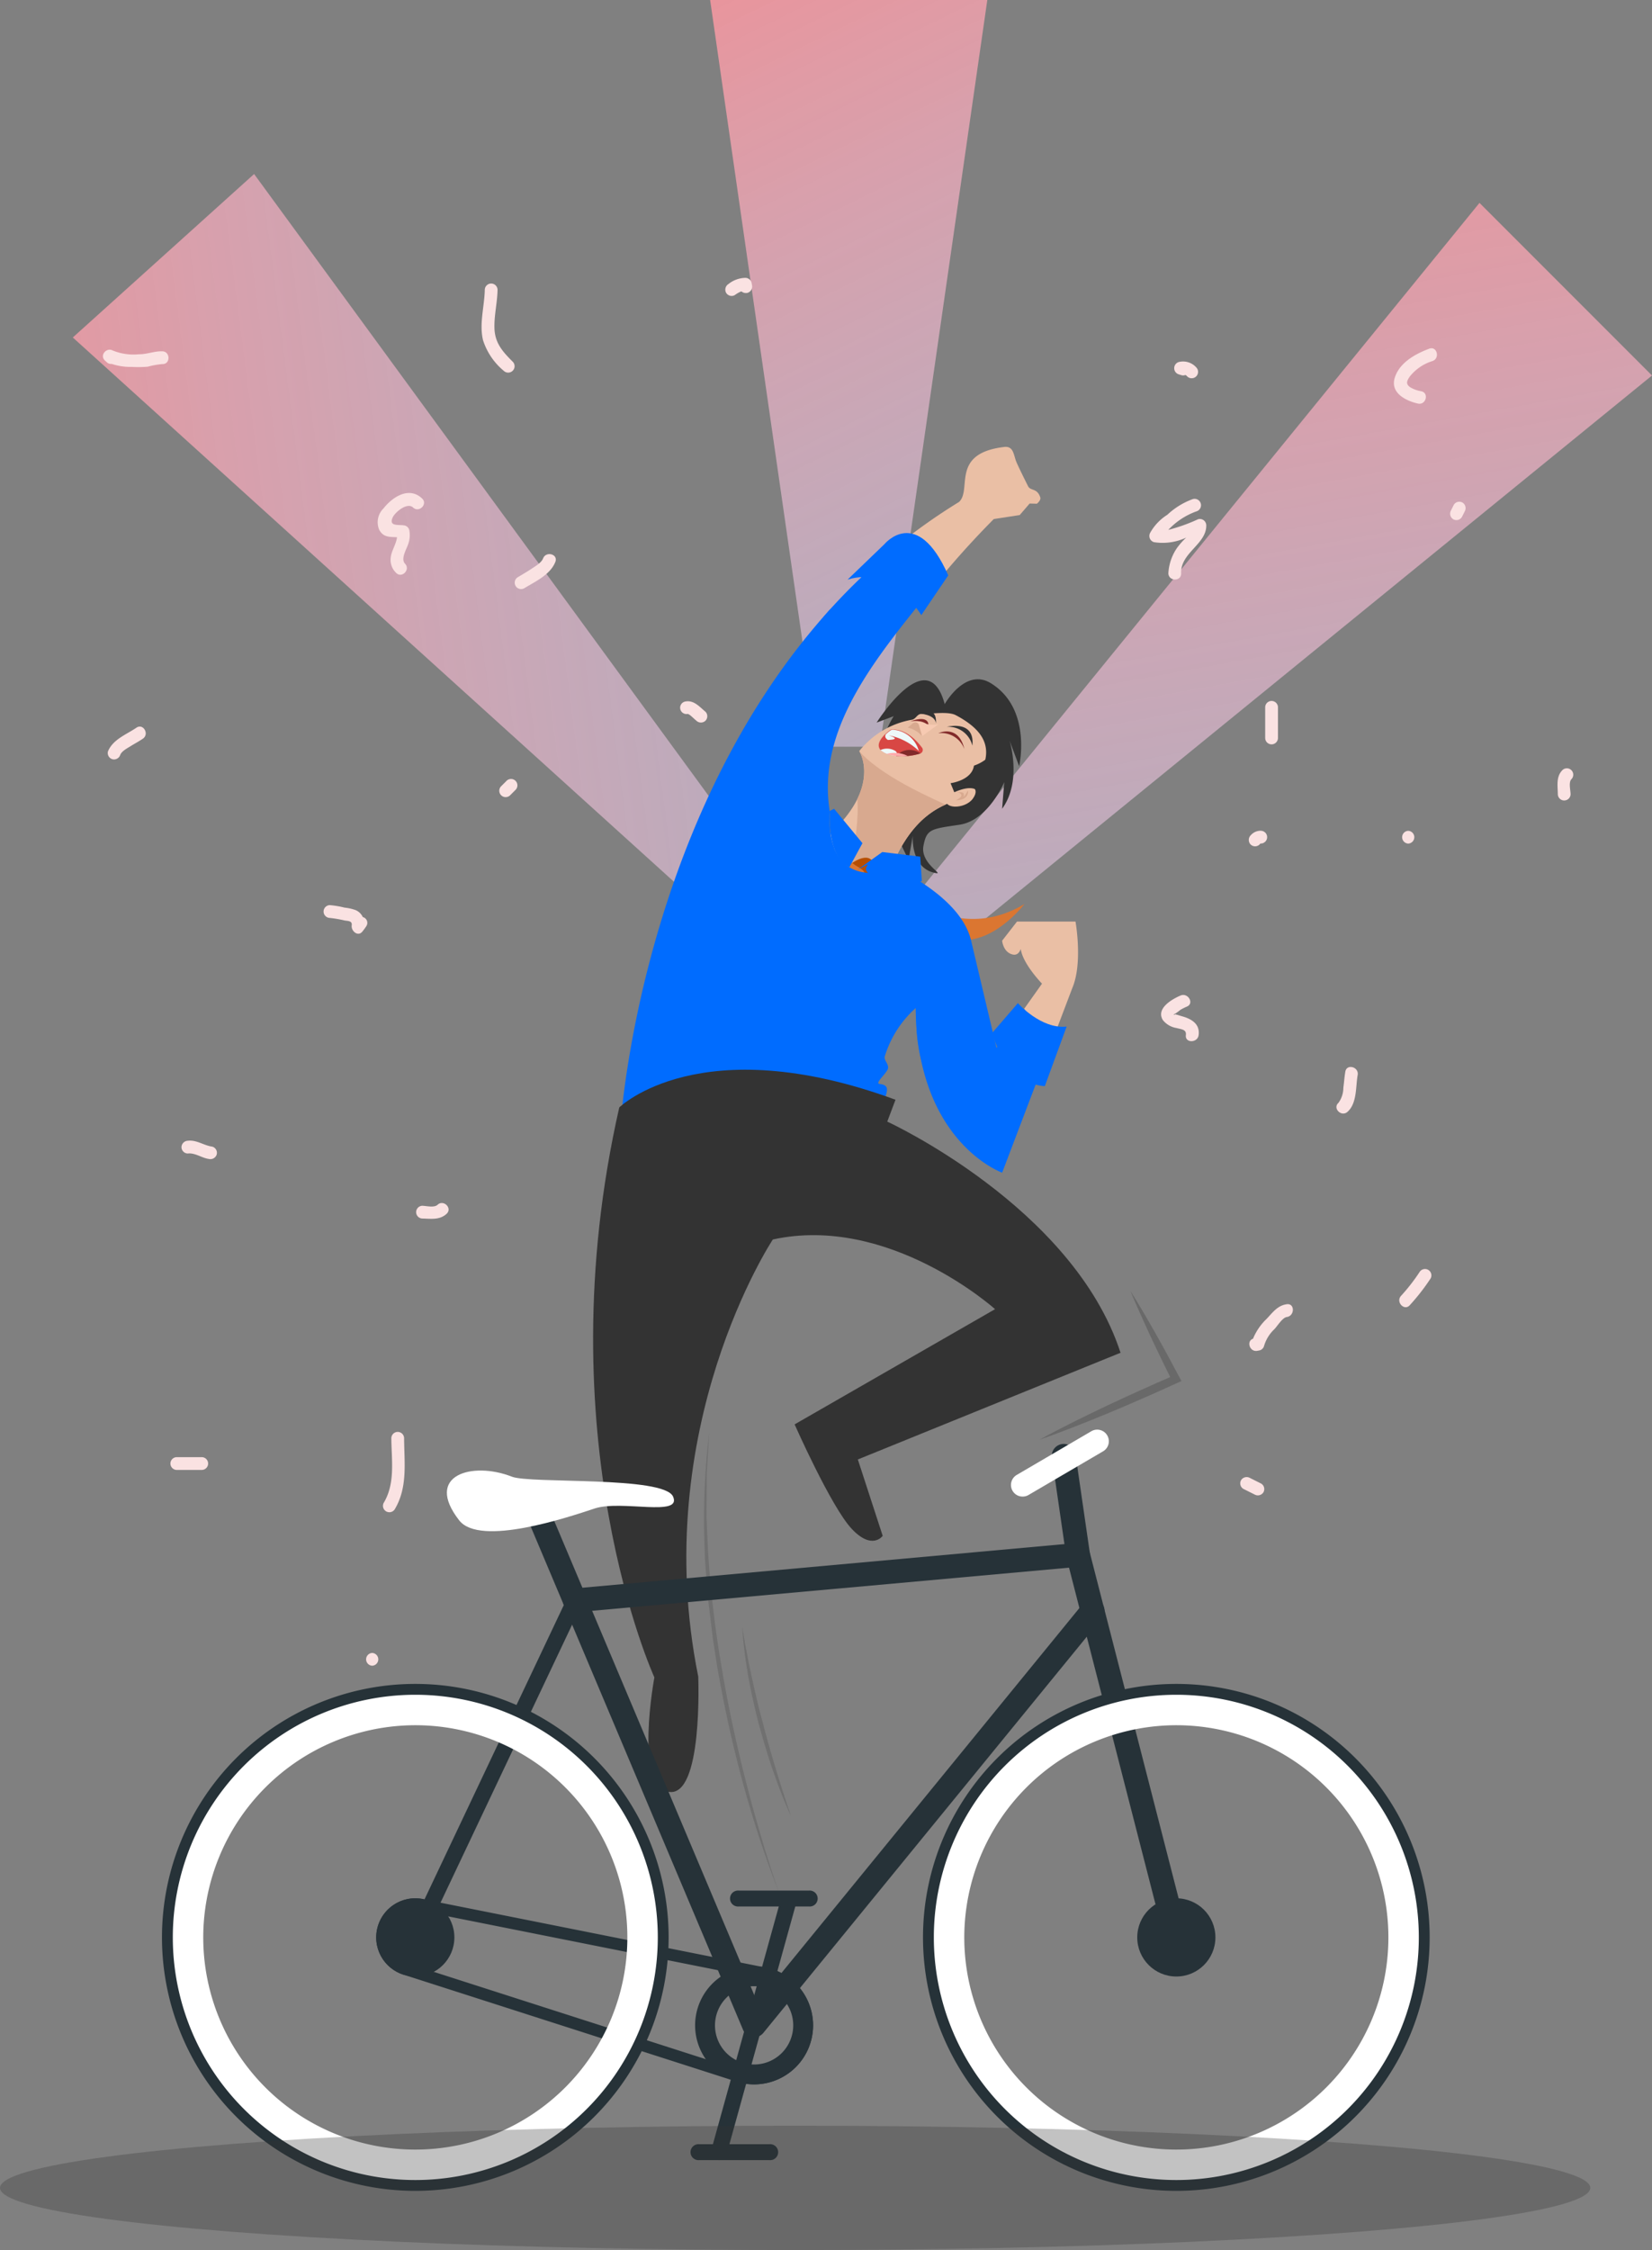<svg xmlns="http://www.w3.org/2000/svg" xmlns:xlink="http://www.w3.org/1999/xlink" width="227.588" height="309.801" viewBox="0 0 227.588 309.801">
  <rect x="0" y="0" width="227.588" height="309.801" fill="#808080" stroke="none"/>
  <defs>
    <style>
      .cls-1 {
        fill: url(#linear-gradient);
      }

      .cls-13, .cls-18, .cls-2 {
        fill: #333;
      }

      .cls-3 {
        fill: #eabfa5;
      }

      .cls-4 {
        fill: #d84744;
      }

      .cls-5 {
        fill: #822a2a;
      }

      .cls-6 {
        fill: #eef9f9;
      }

      .cls-7 {
        fill: #ffabab;
      }

      .cls-8 {
        fill: #d8a98f;
      }

      .cls-9 {
        fill: #f7cab2;
      }

      .cls-10 {
        fill: #db7631;
      }

      .cls-11 {
        fill: #b64e00;
      }

      .cls-12 {
        fill: #006cff;
      }

      .cls-13 {
        opacity: 0.2;
      }

      .cls-14, .cls-18 {
        opacity: 0.3;
      }

      .cls-15 {
        fill: #fae2e2;
        stroke: rgba(0,0,0,0);
        stroke-miterlimit: 10;
      }

      .cls-16 {
        fill: #263238;
      }

      .cls-17 {
        fill: #fff;
      }
    </style>
    <linearGradient id="linear-gradient" x1="0.31" y1="1.279" x2="0" y2="-0.418" gradientUnits="objectBoundingBox">
      <stop offset="0" stop-color="#dddbff" stop-opacity="0.486"/>
      <stop offset="1" stop-color="#ff8383"/>
    </linearGradient>
  </defs>
  <g id="Grupo_891" data-name="Grupo 891" transform="translate(-67.941 -24.732)">
    <g id="Grupo_859" data-name="Grupo 859" transform="translate(115.326 10.054)">
      <g id="Grupo_860" data-name="Grupo 860" transform="translate(-41.561 14.677)">
        <g id="Grupo_822" data-name="Grupo 822">
          <g id="Grupo_818" data-name="Grupo 818" transform="translate(92.008)">
            <g id="Grupo_816" data-name="Grupo 816">
              <path id="Trazado_664" data-name="Trazado 664" class="cls-1" d="M244.707,109.079h-8.579L221.325,6.262h38.186Z" transform="translate(-221.325 -6.262)"/>
            </g>
          </g>
          <g id="Grupo_821" data-name="Grupo 821" transform="translate(0 22.764)">
            <g id="Grupo_819" data-name="Grupo 819" transform="translate(0 0)">
              <path id="Trazado_668" data-name="Trazado 668" class="cls-1" d="M269.425,162.009l-5.34-5.34,80.868-99.294,23.766,23.766Z" transform="translate(-146.955 -52.202)"/>
              <path id="Trazado_827" data-name="Trazado 827" class="cls-1" d="M5.34,104.634,0,99.294l6.964-8.551L80.868,0l23.766,23.766Z" transform="matrix(0.052, -0.999, 0.999, 0.052, 0, 104.49)"/>
            </g>
          </g>
        </g>
      </g>
      <g id="Grupo_875" data-name="Grupo 875" transform="translate(34.325 76.206)">
        <g id="Grupo_850" data-name="Grupo 850">
          <g id="Grupo_825" data-name="Grupo 825" transform="translate(28.169 32)">
            <path id="Trazado_672" data-name="Trazado 672" class="cls-2" d="M264.033,152.756s2.822-5.042,6.349-2.882c5.739,3.516,3.907,11.428,3.907,11.428l-1.319-3.516s1.758,5.568-1.026,9.377l.293-3.663s-2.2,5.274-6.154,5.861-4.542.586-4.981,2.93,2.777,3.9,1.758,3.736c-3.59-.586-3.223-5.128-3.223-5.128l-.586,3.3s-4.542-8.791-4.249-12.893a15.151,15.151,0,0,1,2.2-6.886l-2.344.879S261.689,144.112,264.033,152.756Z" transform="translate(-243.765 -149.337)"/>
            <path id="Trazado_673" data-name="Trazado 673" class="cls-3" d="M259.8,168.258c1.881-3.4,4.742-7.193-1.949-10.709-1.078-.566-3.628-.128-4.639-.171-.706-.03-.788.716-1.421.812a11.852,11.852,0,0,0-7.227,4.314s4.232,6.473-8.354,14.689c-1.47.96,9.033,17.409,10.067,11.319C249.8,167.8,258.672,170.3,259.8,168.258Z" transform="translate(-236.072 -152.615)"/>
            <g id="Grupo_824" data-name="Grupo 824" transform="translate(5.363 4.373)">
              <g id="Grupo_823" data-name="Grupo 823" transform="translate(5.815 2.546)">
                <path id="Trazado_674" data-name="Trazado 674" class="cls-4" d="M256.763,161.184s2.051-.562,4.333,2.43a.526.526,0,0,1-.251.837,7.767,7.767,0,0,1-4.472.078C253.4,163.5,256.763,161.184,256.763,161.184Z" transform="translate(-255.146 -161.142)"/>
                <path id="Trazado_675" data-name="Trazado 675" class="cls-5" d="M262.532,166.439c.014,0,.021-.015.035-.02a2.513,2.513,0,0,0-1.479-.476,2.446,2.446,0,0,0-1.865.829A8.819,8.819,0,0,0,262.532,166.439Z" transform="translate(-256.833 -163.13)"/>
                <path id="Trazado_676" data-name="Trazado 676" class="cls-6" d="M261.307,164.111a8.215,8.215,0,0,0-4.152-2.149s1.954.562-.1.635c0,0-.586-.293-.293-.782a4.915,4.915,0,0,1,.588-.488.638.638,0,0,1,.454-.131A3.957,3.957,0,0,1,261.307,164.111Z" transform="translate(-255.782 -161.164)"/>
                <path id="Trazado_677" data-name="Trazado 677" class="cls-6" d="M255.583,165.809s-.01.012-.015.017a2.515,2.515,0,0,0,.979.557,5.4,5.4,0,0,0,1.15.253l.01-.021s.33-.293-.073-.659A2.206,2.206,0,0,0,255.583,165.809Z" transform="translate(-255.32 -162.996)"/>
                <path id="Trazado_678" data-name="Trazado 678" class="cls-7" d="M257.16,166.8a6.447,6.447,0,0,0,2.768.252,3.95,3.95,0,0,0-1.828-.423,4.374,4.374,0,0,0-1.053.128C257.085,166.772,257.12,166.787,257.16,166.8Z" transform="translate(-255.933 -163.414)"/>
              </g>
              <path id="Trazado_679" data-name="Trazado 679" class="cls-8" d="M248.082,172.823c.5,4.808-2.214,15.387-2.859,17.813.085.1.171.2.256.3l5.428-2.839c2.471-10.255,6.458-13.24,9.326-14.521-1.091-.5-2.211-1.029-3.328-1.579-6.74-3.321-8.55-5.79-8.55-5.79S250.053,168.819,248.082,172.823Z" transform="translate(-245.223 -160.694)"/>
              <path id="Trazado_680" data-name="Trazado 680" class="cls-3" d="M274.286,174.315s1.417.342.342,1.807-4.4,1.514-3.565-.342S274.286,174.315,274.286,174.315Z" transform="translate(-255.865 -164.035)"/>
              <path id="Trazado_681" data-name="Trazado 681" class="cls-5" d="M269.156,161.834s2.784-1.319,3.59,2.2A3.382,3.382,0,0,0,269.156,161.834Z" transform="translate(-255.13 -158.782)"/>
              <path id="Trazado_682" data-name="Trazado 682" class="cls-2" d="M271.156,160.41s3.907-1.026,3.516,2.589A3.4,3.4,0,0,0,271.156,160.41Z" transform="translate(-255.958 -158.237)"/>
              <path id="Trazado_683" data-name="Trazado 683" class="cls-2" d="M264.614,157.139s2.2.1,2.327,1.319C266.941,158.458,267.276,155.894,264.614,157.139Z" transform="translate(-253.25 -156.798)"/>
              <path id="Trazado_684" data-name="Trazado 684" class="cls-5" d="M265.056,159.611s.3-1.6-2.483-.621C262.573,158.991,264.355,158.673,265.056,159.611Z" transform="translate(-252.405 -157.574)"/>
              <path id="Trazado_685" data-name="Trazado 685" class="cls-9" d="M263.642,159.9l-.461-.428s.205-.524,1.451-.047a3.266,3.266,0,0,0,2.087.183l-2.271,1.649Z" transform="translate(-252.657 -157.803)"/>
              <path id="Trazado_686" data-name="Trazado 686" class="cls-8" d="M261.968,160.173l.711-.612a.513.513,0,0,1,.829.248l.438,1.536A3.667,3.667,0,0,0,261.968,160.173Z" transform="translate(-252.155 -157.89)"/>
              <path id="Trazado_687" data-name="Trazado 687" class="cls-8" d="M274.966,175.443s.22,1.355-1.685,1.355c0,0,.915-.4.733-.769s-.7-.33-.7-.33.952-.073,1.026.147a1.387,1.387,0,0,1,.037.513Z" transform="translate(-256.837 -164.516)"/>
            </g>
            <path id="Trazado_688" data-name="Trazado 688" class="cls-2" d="M272.031,171.1s2.93-.366,3.223-2.417a5.628,5.628,0,0,0,2.076-1.245c.908-.863-1.563,4.762-1.563,4.762s-.586-1.026-3.223.147Z" transform="translate(-250.957 -156.794)"/>
          </g>
          <path id="Trazado_753" data-name="Trazado 753" class="cls-10" d="M253.971,194.005s9.67,11.355,20.585,4.762c0,0-4.469,5.934-9.67,4.835s-10.549-6.154-11.355-8.937Z" transform="translate(-215.13 -135.827)"/>
          <path id="Trazado_755" data-name="Trazado 755" class="cls-11" d="M248.406,192.184s1.758-1.368,2.735-.782a6.289,6.289,0,0,1,1.709,1.71l-1.172,1.123A4.4,4.4,0,0,1,248.406,192.184Z" transform="translate(-213.009 -134.689)"/>
          <path id="Trazado_756" data-name="Trazado 756" class="cls-10" d="M246.586,188.089a3.787,3.787,0,0,0,1.953,3.077s1.514.83.684.976-2.149-.83-2.735-2.393S246.586,188.089,246.586,188.089Z" transform="translate(-212.117 -133.378)"/>
          <g id="Grupo_849" data-name="Grupo 849" transform="translate(36.831)">
            <path id="Trazado_758" data-name="Trazado 758" class="cls-3" d="M252.3,111.449l8.32,2.853,0,0a122.461,122.461,0,0,1,8.6-9.629l3.573-.551,1.367-1.587,1,.025s.6-.472.464-.879c-.44-1.319-1.337-.844-1.685-1.538-.65-1.3-1.366-2.756-1.612-3.346-.38-.913-.356-2.2-1.66-2.051-7.472.879-4.4,5.861-6.234,7.573A79.419,79.419,0,0,0,250.853,112.8Q251.566,112.119,252.3,111.449Z" transform="translate(-250.853 -94.734)"/>
            <path id="Trazado_759" data-name="Trazado 759" class="cls-3" d="M294.265,206.255h-8.058l-2.051,2.637s.147,1.612,1.465,1.9c.592.132.917-.268,1.1-.749.261,1.792,2.257,4.05,2.928,4.765l-2.467,3.474a7.665,7.665,0,0,0,4.481,2.815l2.166-5.7C295.291,211.955,294.265,206.255,294.265,206.255Z" transform="translate(-264.639 -140.897)"/>
          </g>
          <g id="Grupo_861" data-name="Grupo 861" transform="translate(3.769 11.868)">
            <path id="Trazado_742" data-name="Trazado 742" class="cls-12" d="M254.521,186.743a7.665,7.665,0,0,1-4.481-2.815l-3.8,5.355-3.516-14.847c-1.047-4.188-5.627-7.507-10.048-9.812-9.9,2.95-9.576-6.053-9.39-7.819-1.921-11.582,6.566-21.434,13.985-30.7l-8.32-2.853c-31.59,28.835-34.509,76.754-34.509,76.754l38.314,5.684c-5.953-7.13.786-11.037-2.624-11.434-.723-.084,1.035-1.491,1.164-2.143.122-.617-.614-1.125-.437-1.675a14.646,14.646,0,0,1,4.247-6.627c.22,18.523,11.916,22.66,11.916,22.66Z" transform="translate(-194.438 -118.408)"/>
            <path id="Trazado_743" data-name="Trazado 743" class="cls-12" d="M242.747,202.345a.705.705,0,0,0-.919.331c-.095.309.162.663.575.789a.7.7,0,0,0,.919-.331C243.417,202.826,243.159,202.472,242.747,202.345Zm-1.806,4.892c.095-.309-.162-.663-.575-.79a.705.705,0,0,0-.919.331c-.1.309.162.663.574.789A.705.705,0,0,0,240.941,207.237Zm-.381,5.118c-.431,0-.781.263-.781.586s.35.586.781.586.781-.262.781-.586S240.992,212.355,240.56,212.355Zm-.57,4.72a.814.814,0,1,0,.833.51A.7.7,0,0,0,239.991,217.075Zm-3.594,3.881a.611.611,0,1,0,.384.9A.706.706,0,0,0,236.4,220.956Z" transform="translate(-211.38 -151.128)"/>
            <g id="Grupo_847" data-name="Grupo 847" transform="translate(24.433 47.395)">
              <path id="Trazado_744" data-name="Trazado 744" class="cls-12" d="M236.271,223.915l-.142-.568c1.243-.311,1.319-2.951,1.244-3.942l-.008-.112,1.578-2.051.066-.03c.035-.016,3.505-1.608,4.356-2.175.193-.223-.348-1.732-.743-2.834a18.03,18.03,0,0,1-1.439-6.165,7.061,7.061,0,0,1,3-5.368l-.907-1.966.3-.109a10.661,10.661,0,0,0,2.261-1.126.238.238,0,0,0,.112-.2c0-.309-.469-.773-.7-.949l.36-.463c.094.073.916.732.921,1.408a.827.827,0,0,1-.332.665,9.663,9.663,0,0,1-2.13,1.1l.858,1.858-.225.135a6.62,6.62,0,0,0-2.936,5.036A17.651,17.651,0,0,0,243.172,212c.7,1.945,1.118,3.118.516,3.519-.832.554-3.867,1.959-4.37,2.19l-1.354,1.76C238,220.148,238.083,223.462,236.271,223.915Z" transform="translate(-236.129 -195.855)"/>
            </g>
            <g id="Grupo_848" data-name="Grupo 848" transform="translate(2.96 10.359)">
              <path id="Trazado_745" data-name="Trazado 745" class="cls-12" d="M279.609,226.7,271.99,241.06c-7.912-10.7-7.472-20.8-7.472-20.8-3.516,17.142,10.989,25.64,10.989,25.64l6.3-17.289Z" transform="translate(-226.18 -168.92)"/>
              <path id="Trazado_746" data-name="Trazado 746" class="cls-12" d="M199.489,243.59c.2,2.344,2.54-.977,2.54-.977s.39-9.572.2-10.744S199.489,243.59,199.489,243.59Z" transform="translate(-199.489 -173.696)"/>
              <path id="Trazado_747" data-name="Trazado 747" class="cls-12" d="M238.48,197.866c-.234-2.1-40.047-21.2.879-59.485,0,0-9.448,3.04-9.279.781a13.515,13.515,0,0,1,2.217-6.5c-6.636,7.287-19.489,28.183-15.843,45.621,4.054,19.389,15.872,19.682,15.872,19.682a16.763,16.763,0,0,1-10.451-13.772S225.783,193.568,238.48,197.866Z" transform="translate(-206.247 -132.66)"/>
              <path id="Trazado_748" data-name="Trazado 748" class="cls-12" d="M242.227,191.629c.584.2-1.942-2.014-2.271-3.15a3.476,3.476,0,0,1,.159-2.4,10.778,10.778,0,0,1-.65-4.184c-1.4,1.536-5.809,6.736-5.809,11.053,0,0,2.564-7.252,5.2-7.838C238.857,185.109,237.685,190.091,242.227,191.629Z" transform="translate(-213.632 -153.041)"/>
              <path id="Trazado_749" data-name="Trazado 749" class="cls-12" d="M254.145,217.461c-4.4,6.154-10.989,1.758-10.989,1.758l7.179,8.5s1.9-5.714,4.835-8.351l2.2-5.861S255.066,216.172,254.145,217.461Z" transform="translate(-217.565 -166.125)"/>
              <path id="Trazado_750" data-name="Trazado 750" class="cls-12" d="M274.121,235.66l4.1-1.9-5.568,1.319,1.172,5.421Z" transform="translate(-229.776 -174.508)"/>
            </g>
            <path id="Trazado_751" data-name="Trazado 751" class="cls-12" d="M252.216,192.242l.366-.733,1.978-.879,2.454.916,1.575,2.344s-4.432.11-5.641-.476S252.216,192.242,252.216,192.242Z" transform="translate(-218.316 -146.297)"/>
            <path id="Trazado_752" data-name="Trazado 752" class="cls-12" d="M250.156,192.364l3.321-1.758,1.221,4.64,4.322-1.319-.22-3.37-5.226-.635Z" transform="translate(-217.502 -146.004)"/>
            <path id="Trazado_757" data-name="Trazado 757" class="cls-12" d="M246.318,187.813l1.807-3.321-3.907-4.738-.586.293S243.095,186.251,246.318,187.813Z" transform="translate(-214.788 -141.796)"/>
            <path id="Trazado_761" data-name="Trazado 761" class="cls-12" d="M252.9,116.511s4.493-5.47,8.791,4.3l-3.711,5.47s-4.1-6.837-10.158-4.884Z" transform="translate(-216.536 -114.984)"/>
            <path id="Trazado_762" data-name="Trazado 762" class="cls-12" d="M285.359,225.422s3.183,3.614,6.72,3.223l-3.006,8.2s-5.128.1-7.249-7.326Z" transform="translate(-230.611 -160.699)"/>
          </g>
          <path id="Trazado_760" data-name="Trazado 760" class="cls-2" d="M191.611,246.255s11.135-10.94,38.055-1.059l-1.134,3.012s25.6,11.749,32.137,31.826l-36.191,14.691,3.424,10.516s-1.445,2.057-4.285-.983-7.849-14.363-7.849-14.363l27.614-15.864s-14.574-13.1-30.615-9.593c0,0-17.192,25.952-10.276,60.181,0,0,.679,16.7-4.085,15.869s-1.957-15.753-1.957-15.753S181.278,291.651,191.611,246.255Z" transform="translate(-188.007 -155.306)"/>
        </g>
        <path id="Trazado_763" data-name="Trazado 763" class="cls-13" d="M224.383,389.614a145.445,145.445,0,0,1-5.029-15.312c-1.414-5.188-2.545-10.453-3.471-15.751l-.615-3.989-.478-4.007c-.178-1.334-.275-2.676-.373-4.018s-.24-2.68-.253-4.027a99.026,99.026,0,0,1,.625-16.1l-.243,4.02c-.032.67-.108,1.337-.1,2.008l-.006,2.013-.018,2.011c-.006.67-.022,1.34.021,2.01l.175,4.017a147.264,147.264,0,0,0,1.846,15.966c.876,5.289,2.01,10.534,3.328,15.734.663,2.6,1.369,5.188,2.141,7.757C222.671,384.525,223.5,387.076,224.383,389.614Z" transform="translate(-198.795 -190.635)"/>
        <path id="Trazado_764" data-name="Trazado 764" class="cls-13" d="M229.775,398.044c-.946-2.04-1.747-4.144-2.486-6.268s-1.367-4.286-1.963-6.455c-.557-2.18-1.061-4.376-1.448-6.592a61.865,61.865,0,0,1-.825-6.693c.223,1.1.359,2.216.6,3.312l.31,1.651.354,1.643c.476,2.188.973,4.371,1.571,6.53.547,2.171,1.176,4.321,1.824,6.466q.483,1.61,1.006,3.209C229.054,395.917,229.416,396.978,229.775,398.044Z" transform="translate(-202.514 -209.521)"/>
        <g id="Grupo_851" data-name="Grupo 851" class="cls-14" transform="translate(61.524 116.209)">
          <path id="Trazado_765" data-name="Trazado 765" class="cls-2" d="M305.484,293.024c1.217,1.935,2.354,3.911,3.481,5.892s2.2,3.989,3.269,6l.278.526-.551.248c-1.559.7-3.111,1.418-4.682,2.093-1.563.692-3.138,1.358-4.715,2.019-3.161,1.3-6.335,2.583-9.578,3.7,3.005-1.657,6.08-3.155,9.168-4.628,1.547-.728,3.1-1.45,4.658-2.147,1.554-.713,3.126-1.385,4.691-2.072l-.273.773q-1.525-3.057-2.979-6.149C307.3,297.214,306.35,295.139,305.484,293.024Z" transform="translate(-292.987 -293.024)"/>
        </g>
      </g>
      <g id="Grupo_853" data-name="Grupo 853" transform="translate(-33.205 52.932)">
        <path id="Trazado_766" data-name="Trazado 766" class="cls-15" d="M157.033,38.994c-1.387-1.382-2.457-2.57-2.515-4.622-.05-1.775.4-3.53.428-5.3a.88.88,0,0,0-1.758,0c-.042,2.294-.788,4.68-.244,6.959a9.075,9.075,0,0,0,2.846,4.211A.88.88,0,0,0,157.033,38.994Z" transform="translate(-100.581 -27.449)"/>
        <path id="Trazado_767" data-name="Trazado 767" class="cls-15" d="M166.117,98.85c-.232.6-1.077,1.08-1.581,1.418-.625.419-1.279.792-1.922,1.182a.88.88,0,0,0,.887,1.518c1.526-.926,3.626-1.881,4.311-3.651C168.221,98.262,166.522,97.8,166.117,98.85Z" transform="translate(-105.481 -60.216)"/>
        <path id="Trazado_768" data-name="Trazado 768" class="cls-15" d="M111.068,84.773a2.66,2.66,0,0,0-.595,2.931c.592,1.108,1.477.968,2.458,1.038-.1.91-.765,1.87-.861,2.749a2.47,2.47,0,0,0,.726,2.143c.779.824,2.021-.421,1.243-1.243-.659-.7.25-2.073.458-2.782a3.667,3.667,0,0,0,.118-1.869.859.859,0,0,0-.614-.614c-.8-.17-2.255.193-1.673-1.1.336-.747,2.013-2.135,2.812-1.38.822.777,2.068-.464,1.243-1.244C114.6,81.72,112.348,83.149,111.068,84.773Z" transform="translate(-72.415 -53.024)"/>
        <path id="Trazado_769" data-name="Trazado 769" class="cls-15" d="M348.853,48.319l.375.116a.809.809,0,0,0,.537-.028c.041.021.079.04.09.047q.13.089.033.024a1.611,1.611,0,0,1,.124.121.879.879,0,0,0,1.243-1.244,2.427,2.427,0,0,0-2.4-.733A.887.887,0,0,0,348.853,48.319Z" transform="translate(-200.641 -35.03)"/>
        <path id="Trazado_770" data-name="Trazado 770" class="cls-15" d="M349.1,86.965a24.08,24.08,0,0,1-4.118,1.472,9.9,9.9,0,0,1,3.857-2.542.88.88,0,0,0-.468-1.7,10.148,10.148,0,0,0-3.52,2.161,6.934,6.934,0,0,0-2.365,2.481.891.891,0,0,0,.525,1.291,7.612,7.612,0,0,0,4.436-.63,9.952,9.952,0,0,0-1.31,1.49,6.877,6.877,0,0,0-1.147,3.433c.045,1.128,1.8,1.133,1.758,0-.111-2.831,3.51-4.015,3.464-6.611A.886.886,0,0,0,349.1,86.965Z" transform="translate(-198.211 -53.734)"/>
        <path id="Trazado_771" data-name="Trazado 771" class="cls-15" d="M375.258,141.365v-4.3a.88.88,0,0,0-1.758,0v4.3A.88.88,0,0,0,375.258,141.365Z" transform="translate(-213.381 -77.97)"/>
        <path id="Trazado_772" data-name="Trazado 772" class="cls-15" d="M385.167,169.5a1.831,1.831,0,0,0-1.4.648.905.905,0,0,0,0,1.243.886.886,0,0,0,1.244,0,1.133,1.133,0,0,1,.111-.126l0,0,.013,0h.033a.879.879,0,0,0,0-1.758Z" transform="translate(-225.66 -93.376)"/>
        <path id="Trazado_773" data-name="Trazado 773" class="cls-15" d="M102.967,190.476a1.924,1.924,0,0,0-.98-.956,6.334,6.334,0,0,0-1.539-.346,12.177,12.177,0,0,0-2.047-.341.88.88,0,0,0,0,1.758,16.4,16.4,0,0,1,2.074.357c.474.073,1.057.047.963.669-.113.75.849,1.627,1.47.855a8.341,8.341,0,0,0,.549-.754A.82.82,0,0,0,102.967,190.476Z" transform="translate(-67.165 -102.462)"/>
        <path id="Trazado_774" data-name="Trazado 774" class="cls-15" d="M158.543,156.427l-.782.781A.879.879,0,0,0,159,158.452l.781-.782a.879.879,0,0,0-1.243-1.243Z" transform="translate(-102.93 -87.177)"/>
        <path id="Trazado_775" data-name="Trazado 775" class="cls-15" d="M422.5,43.511c-1.91.717-4.126,1.922-4.759,4.037-.618,2.065,1.538,3.142,3.2,3.519,1.1.25,1.572-1.444.467-1.695a4.4,4.4,0,0,1-1.522-.546c-.66-.452-.479-.885-.062-1.487a6.386,6.386,0,0,1,3.147-2.133C424.014,44.812,423.559,43.112,422.5,43.511Z" transform="translate(-239.781 -33.755)"/>
        <path id="Trazado_776" data-name="Trazado 776" class="cls-15" d="M432.555,79.624a.887.887,0,0,0-1.2.315l-.391.781a.9.9,0,0,0,.315,1.2.887.887,0,0,0,1.2-.315q.2-.39.391-.781A.9.9,0,0,0,432.555,79.624Z" transform="translate(-245.255 -48.681)"/>
        <path id="Trazado_777" data-name="Trazado 777" class="cls-15" d="M420.4,169.5a.88.88,0,0,0,0,1.758A.88.88,0,0,0,420.4,169.5Z" transform="translate(-240.576 -93.362)"/>
        <path id="Trazado_778" data-name="Trazado 778" class="cls-15" d="M405.352,231.486c-.13.732-.169,1.477-.274,2.212a3.565,3.565,0,0,1-.672,2.088c-.847.753.4,1.993,1.243,1.243,1.333-1.184,1.114-3.48,1.4-5.076C407.244,230.847,405.55,230.372,405.352,231.486Z" transform="translate(-234.19 -122.198)"/>
        <path id="Trazado_779" data-name="Trazado 779" class="cls-15" d="M348.211,216.7c.008.005.018.007.026.012a.176.176,0,0,0-.018-.016l-.006,0Z" transform="translate(-200.234 -115.274)"/>
        <path id="Trazado_780" data-name="Trazado 780" class="cls-15" d="M347.859,215.162c-.268-.074-.54-.175-.81-.235a.453.453,0,0,1-.135-.063c.138.137-.408.126-.026-.012a.978.978,0,0,0-.153-.09.717.717,0,0,1,.161.086,7.557,7.557,0,0,0,.776-.565,8.235,8.235,0,0,1,.9-.448c1.038-.442.143-1.957-.887-1.518-1.18.5-3.4,1.779-2.441,3.365a2.988,2.988,0,0,0,1.885,1.106c.641.18,1.4.175,1.292.976-.144,1.119,1.616,1.108,1.758,0C350.382,216.2,349.164,215.522,347.859,215.162Z" transform="translate(-199.23 -113.499)"/>
        <path id="Trazado_781" data-name="Trazado 781" class="cls-15" d="M137.181,265.77c-.475.437-1.53.147-2.113.134a.88.88,0,0,0,0,1.758c1.193.026,2.4.235,3.356-.648C139.258,266.245,138.013,265,137.181,265.77Z" transform="translate(-91.08 -138.142)"/>
        <path id="Trazado_782" data-name="Trazado 782" class="cls-15" d="M209.481,136.192a.871.871,0,0,0,.382,1.7l.028.013-.025-.013h0l.067.033a1.689,1.689,0,0,1,.366.25c.254.214.486.451.744.66a.9.9,0,0,0,1.243,0,.885.885,0,0,0,0-1.243C211.452,136.909,210.687,135.944,209.481,136.192Z" transform="translate(-129.281 -77.853)"/>
        <path id="Trazado_783" data-name="Trazado 783" class="cls-15" d="M225.124,27.555a.888.888,0,0,0-.847-.645,3.841,3.841,0,0,0-2.34.855.906.906,0,0,0-.315,1.2.885.885,0,0,0,1.2.315,3.994,3.994,0,0,1,.8-.469c.042-.018.072-.023.11-.038a.957.957,0,0,0,.838.2.9.9,0,0,0,.614-1.081Z" transform="translate(-135.769 -26.906)"/>
        <path id="Trazado_784" data-name="Trazado 784" class="cls-15" d="M53.886,44.011c-1.1-.039-2.109.42-3.22.406a7.556,7.556,0,0,1-3.625-.523c-.852-.452-1.825.676-1.065,1.381l.256.237a.838.838,0,0,0,.68.235,8.185,8.185,0,0,0,2.787.412,14.827,14.827,0,0,0,2.189-.032,11.46,11.46,0,0,1,2-.357C55.018,45.808,55.016,44.05,53.886,44.011Z" transform="translate(-45.702 -33.895)"/>
        <path id="Trazado_785" data-name="Trazado 785" class="cls-15" d="M50.774,142.93c-1.391.946-3.231,1.6-3.92,3.26a.885.885,0,0,0,.614,1.081.9.9,0,0,0,1.081-.614c.213-.513.967-.9,1.408-1.176.563-.353,1.155-.66,1.7-1.034C52.592,143.815,51.713,142.292,50.774,142.93Z" transform="translate(-46.159 -80.99)"/>
        <path id="Trazado_786" data-name="Trazado 786" class="cls-15" d="M68.405,250.3c-1.155-.158-2.154-.957-3.359-.813a.908.908,0,0,0-.879.879.884.884,0,0,0,.879.879c1-.12,1.911.617,2.892.75a.911.911,0,0,0,1.081-.614A.884.884,0,0,0,68.405,250.3Z" transform="translate(-53.345 -130.677)"/>
        <path id="Trazado_787" data-name="Trazado 787" class="cls-15" d="M375.353,292.161c-1.284.172-1.953,1.152-2.794,2.029a7.946,7.946,0,0,0-1.863,2.727c-.942.31-.469,1.856.592,1.659l.318-.059a.867.867,0,0,0,.614-.614,5.148,5.148,0,0,1,1.417-2.3c.4-.413,1.115-1.6,1.715-1.68C376.458,293.771,376.472,292.011,375.353,292.161Z" transform="translate(-212.255 -150.843)"/>
        <path id="Trazado_788" data-name="Trazado 788" class="cls-15" d="M384.39,341.077l-1.563-.782a.9.9,0,0,0-1.2.315.888.888,0,0,0,.315,1.2l1.563.781a.9.9,0,0,0,1.2-.315A.887.887,0,0,0,384.39,341.077Z" transform="translate(-224.829 -175.065)"/>
        <path id="Trazado_789" data-name="Trazado 789" class="cls-15" d="M421.716,283.278a25.917,25.917,0,0,1-2.6,3.339c-.723.861.515,2.111,1.243,1.243a28.688,28.688,0,0,0,2.872-3.694A.88.88,0,0,0,421.716,283.278Z" transform="translate(-240.307 -146.423)"/>
        <path id="Trazado_790" data-name="Trazado 790" class="cls-15" d="M456.785,153.758c-.924.916-.658,2.191-.648,3.357a.88.88,0,0,0,1.758,0c0-.565-.313-1.671.133-2.113A.88.88,0,0,0,456.785,153.758Z" transform="translate(-255.703 -85.993)"/>
        <path id="Trazado_791" data-name="Trazado 791" class="cls-15" d="M65.917,335.5H62.4a.88.88,0,0,0,0,1.758h3.516A.88.88,0,0,0,65.917,335.5Z" transform="translate(-52.263 -173.124)"/>
        <path id="Trazado_792" data-name="Trazado 792" class="cls-15" d="M112.664,330.4c.013,3.026.583,6.2-1.052,8.933a.88.88,0,0,0,1.518.887c1.82-3.04,1.307-6.44,1.292-9.82A.88.88,0,0,0,112.664,330.4Z" transform="translate(-72.931 -170.662)"/>
        <path id="Trazado_793" data-name="Trazado 793" class="cls-15" d="M108.4,381.5a.88.88,0,0,0,0,1.758A.88.88,0,0,0,108.4,381.5Z" transform="translate(-71.304 -192.166)"/>
      </g>
    </g>
    <g id="Grupo_872" data-name="Grupo 872" transform="translate(-2157.747 119.573)">
      <g id="Componente_9_1" data-name="Componente 9 – 1" transform="translate(2248 102)">
        <path id="Trazado_848" data-name="Trazado 848" class="cls-16" d="M125.452,293.159A30.521,30.521,0,1,1,94.931,323.68a30.555,30.555,0,0,1,30.521-30.521m0-4.381a34.9,34.9,0,1,0,34.9,34.9,34.9,34.9,0,0,0-34.9-34.9Z" transform="translate(-90.55 -253.768)"/>
        <path id="Trazado_850" data-name="Trazado 850" class="cls-16" d="M316.892,293.159a30.521,30.521,0,1,1-30.521,30.521,30.555,30.555,0,0,1,30.521-30.521m0-4.381a34.9,34.9,0,1,0,34.9,34.9,34.9,34.9,0,0,0-34.9-34.9Z" transform="translate(-177.147 -253.768)"/>
        <path id="Trazado_852" data-name="Trazado 852" class="cls-16" d="M232.794,362.516a5.389,5.389,0,1,1-5.389,5.389,5.395,5.395,0,0,1,5.389-5.389m0-2.738a8.127,8.127,0,1,0,8.127,8.127,8.127,8.127,0,0,0-8.127-8.127Z" transform="translate(-151.217 -285.884)"/>
        <circle id="Elipse_47" data-name="Elipse 47" class="cls-16" cx="5.384" cy="5.384" r="5.384" transform="translate(29.518 64.528)"/>
        <circle id="Elipse_48" data-name="Elipse 48" class="cls-16" cx="5.384" cy="5.384" r="5.384" transform="translate(134.361 64.528)"/>
        <path id="Trazado_853" data-name="Trazado 853" class="cls-16" d="M149.829,344.317h0a3.764,3.764,0,0,1,1.008.139l.06.016.061.013,47.191,9.41a6.484,6.484,0,0,1-3.2,12.568l-46.064-14.782-.03-.01-.03-.008a3.742,3.742,0,0,1,1-7.346m0-1.643a5.385,5.385,0,0,0-1.444,10.571l46.114,14.8a8.127,8.127,0,1,0,4.018-15.75l-47.236-9.419a5.384,5.384,0,0,0-1.451-.2Z" transform="translate(-114.93 -278.147)"/>
        <path id="Trazado_854" data-name="Trazado 854" class="cls-16" d="M214,317.694a1.689,1.689,0,0,1-.234-.016,1.644,1.644,0,0,1-1.28-.987l-29.241-69.263a1.643,1.643,0,0,1,3.027-1.278L214.45,312.9l44.888-54.952a1.643,1.643,0,1,1,2.544,2.079L215.269,317.09A1.643,1.643,0,0,1,214,317.694Z" transform="translate(-132.42 -234.03)"/>
        <path id="Trazado_855" data-name="Trazado 855" class="cls-16" d="M153.374,314.374a1.1,1.1,0,0,1-.989-1.564l21.975-46.4a1.1,1.1,0,1,1,1.98.938l-21.975,46.4A1.1,1.1,0,0,1,153.374,314.374Z" transform="translate(-118.473 -243.367)"/>
        <path id="Trazado_856" data-name="Trazado 856" class="cls-16" d="M275.915,309.29a1.643,1.643,0,0,1-1.59-1.234l-13.19-51.317L193.2,262.884a1.643,1.643,0,0,1-.3-3.273l69.331-6.271a1.644,1.644,0,0,1,1.739,1.227l13.538,52.671a1.644,1.644,0,0,1-1.182,2A1.68,1.68,0,0,1,275.915,309.29Z" transform="translate(-136.171 -237.735)"/>
        <path id="Trazado_857" data-name="Trazado 857" class="cls-16" d="M318.011,245.393a1.643,1.643,0,0,1-1.624-1.407l-1.973-13.592a1.643,1.643,0,1,1,3.251-.472l1.973,13.592a1.643,1.643,0,0,1-1.39,1.862A1.6,1.6,0,0,1,318.011,245.393Z" transform="translate(-191.806 -226.507)"/>
        <g id="Grupo_873" data-name="Grupo 873" transform="translate(0 0)">
          <path id="Trazado_849" data-name="Trazado 849" class="cls-17" d="M126.687,295.7a29.214,29.214,0,1,1-29.214,29.214A29.247,29.247,0,0,1,126.687,295.7m0-4.193a33.407,33.407,0,1,0,33.407,33.407,33.407,33.407,0,0,0-33.407-33.407Z" transform="translate(-91.785 -255.003)"/>
          <path id="Trazado_851" data-name="Trazado 851" class="cls-17" d="M318.127,295.7a29.214,29.214,0,1,1-29.213,29.214A29.247,29.247,0,0,1,318.127,295.7m0-4.193a33.407,33.407,0,1,0,33.407,33.407,33.407,33.407,0,0,0-33.407-33.407Z" transform="translate(-178.382 -255.003)"/>
          <path id="Trazado_858" data-name="Trazado 858" class="cls-17" d="M305.739,234.067a1.6,1.6,0,0,1-.811-2.985L315.2,225.07a1.6,1.6,0,1,1,1.618,2.765l-10.271,6.012A1.593,1.593,0,0,1,305.739,234.067Z" transform="translate(-187.164 -224.85)"/>
          <path id="Trazado_859" data-name="Trazado 859" class="cls-17" d="M163.927,242c2.86,3.651,14.979-.426,18.656-1.643s12.074,1.217,10.8-1.643-19.652-1.732-22.21-2.738C165.753,233.843,159.016,235.728,163.927,242Z" transform="translate(-122.972 -229.501)"/>
        </g>
        <g id="Grupo_867" data-name="Grupo 867" transform="translate(72.923 63.465)">
          <path id="Trazado_860" data-name="Trazado 860" class="cls-16" d="M229.762,377.847a1.1,1.1,0,0,1-1.056-1.388l9.683-34.921a1.1,1.1,0,0,1,2.111.585l-9.683,34.921A1.1,1.1,0,0,1,229.762,377.847Z" transform="translate(-225.95 -340.735)"/>
          <path id="Trazado_861" data-name="Trazado 861" class="cls-16" d="M244.412,342.927h-9.675a1.1,1.1,0,1,1,0-2.191h9.675a1.1,1.1,0,1,1,0,2.191Z" transform="translate(-228.2 -340.736)"/>
          <path id="Trazado_862" data-name="Trazado 862" class="cls-16" d="M234.477,406.691H224.8a1.1,1.1,0,1,1,0-2.191h9.675a1.1,1.1,0,1,1,0,2.191Z" transform="translate(-223.706 -369.579)"/>
        </g>
      </g>
    </g>
    <ellipse id="Elipse_49" data-name="Elipse 49" class="cls-18" cx="109.542" cy="8.56" rx="109.542" ry="8.56" transform="translate(67.941 317.412)"/>
  </g>
</svg>
